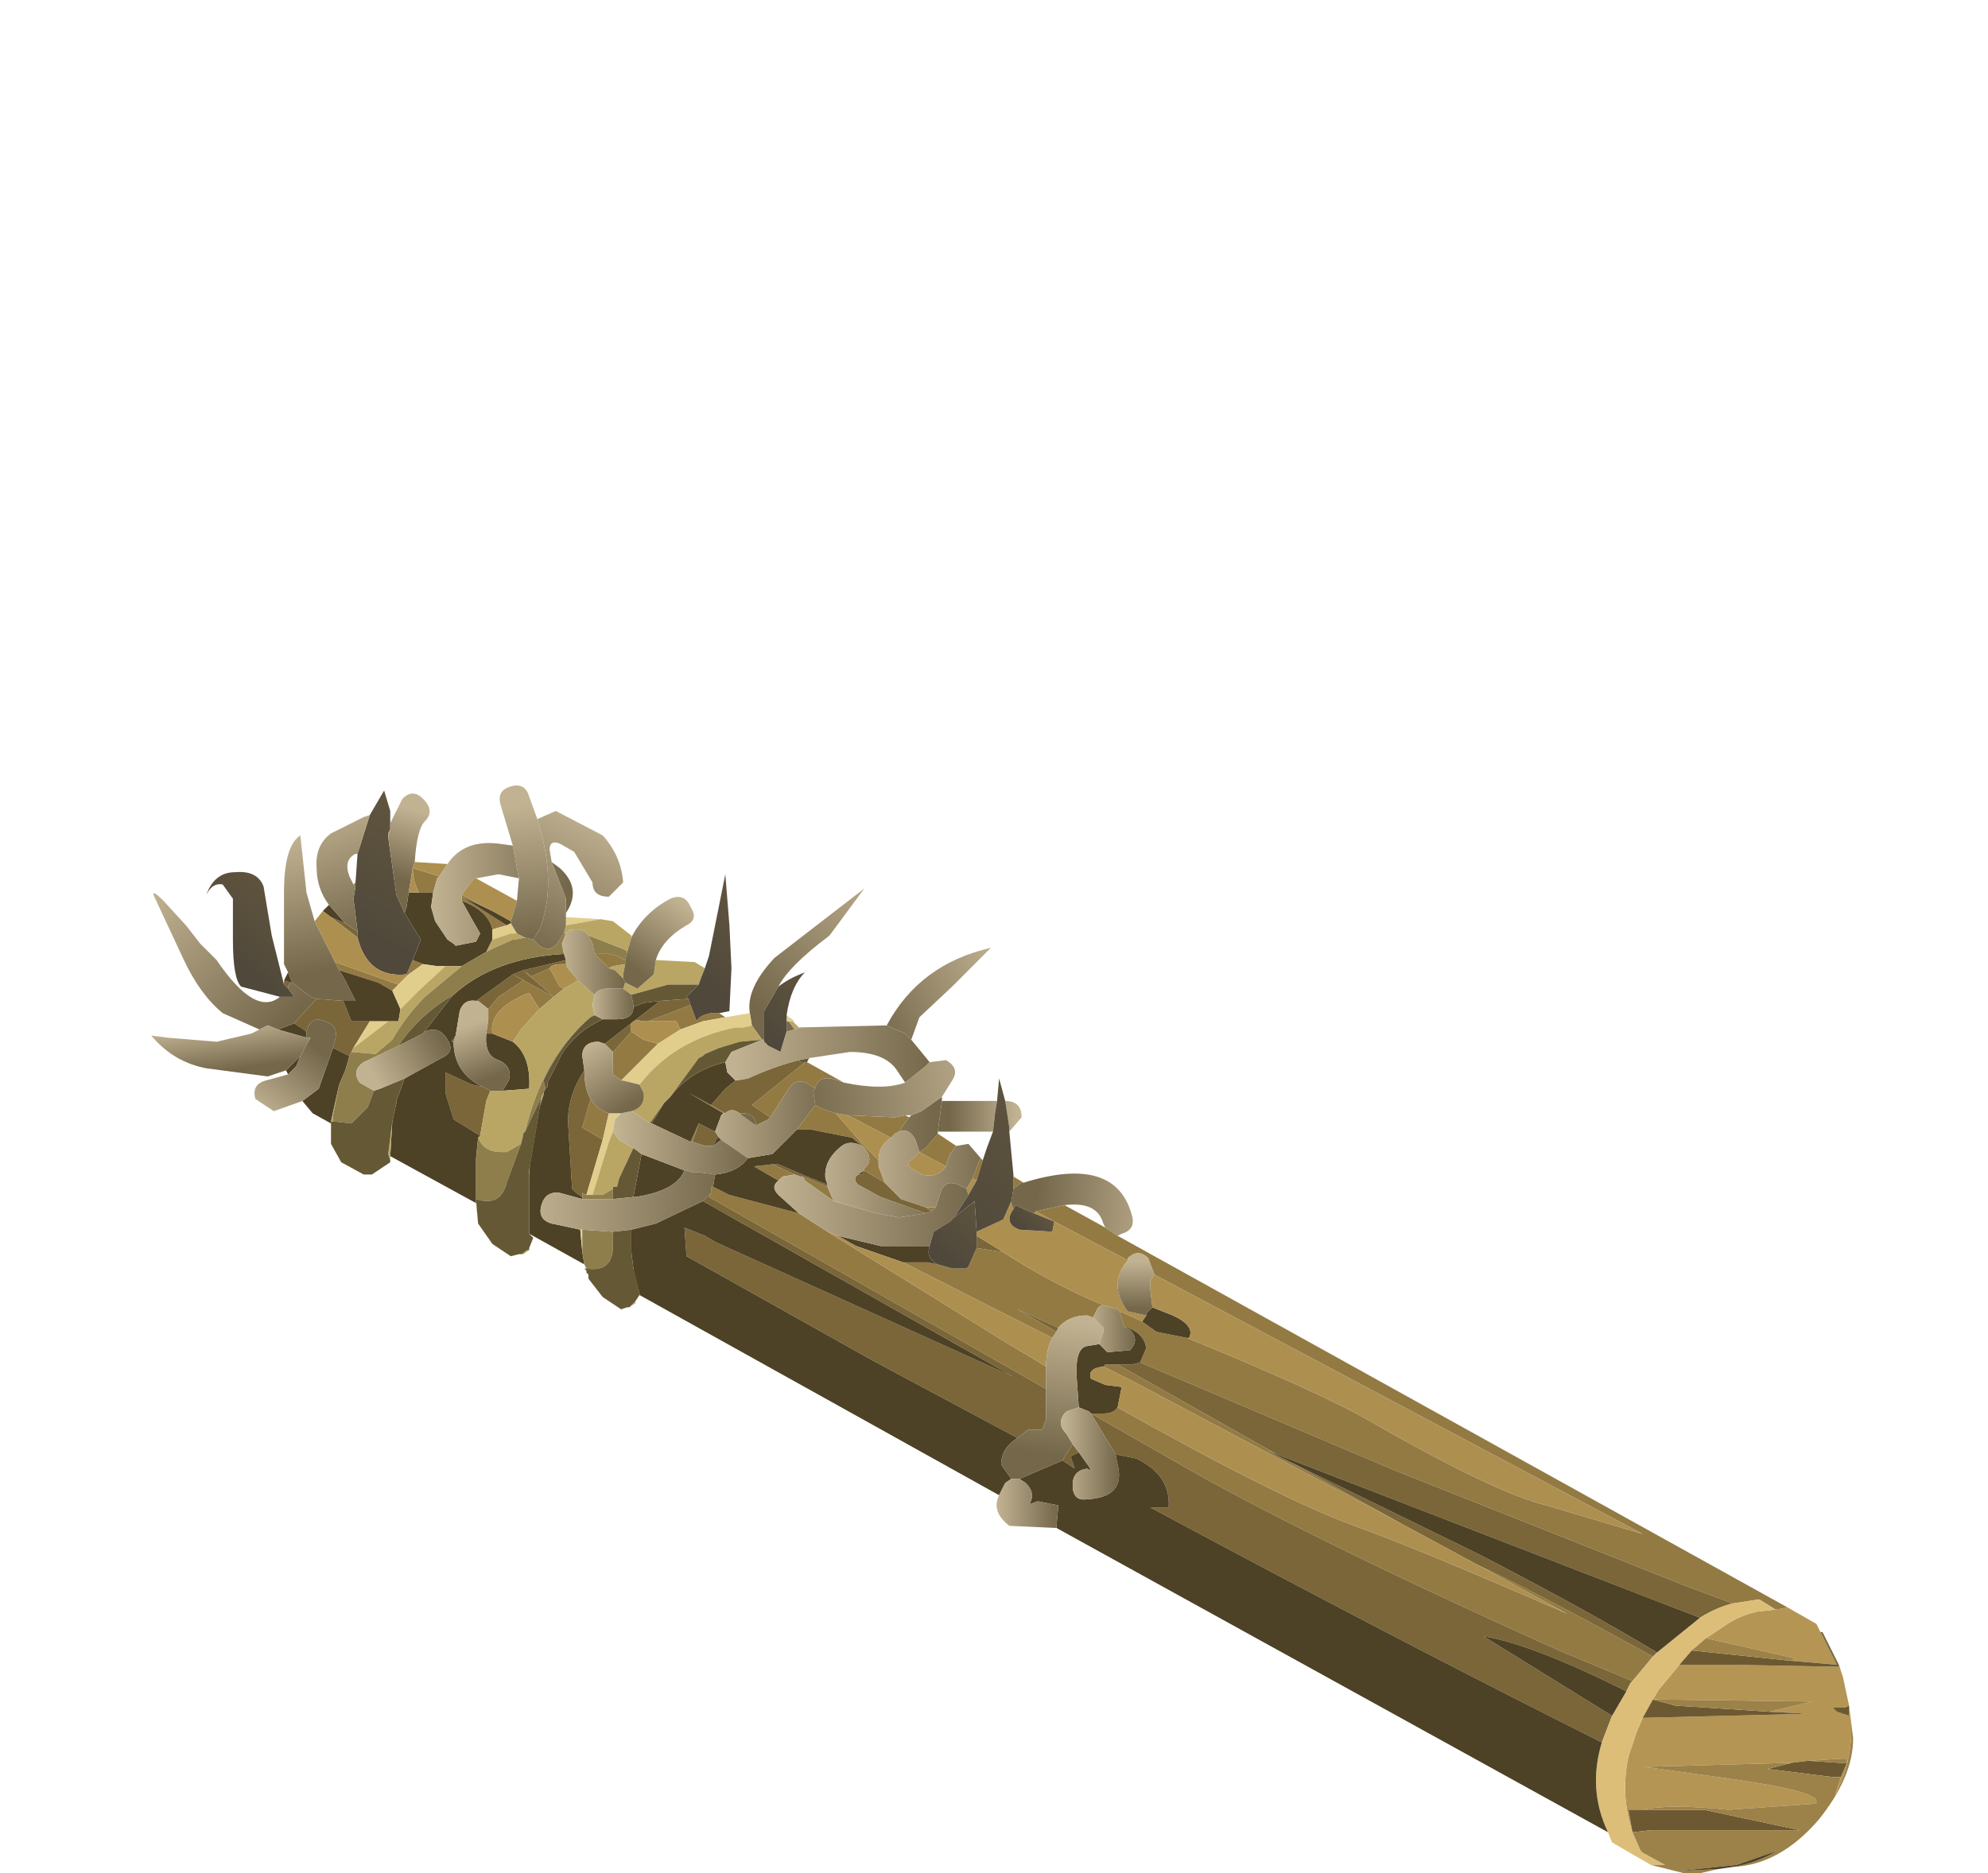 <?xml version="1.0" encoding="UTF-8" standalone="no"?>
<svg xmlns:xlink="http://www.w3.org/1999/xlink" height="45.85px" width="48.65px" xmlns="http://www.w3.org/2000/svg">
  <g transform="matrix(1.0, 0.0, 0.0, 1.0, 0.0, 0.0)">
    <use height="26.65" transform="matrix(1.0, 0.0, 0.0, 1.0, 3.7, 19.25)" width="41.65" xlink:href="#shape0"/>
  </g>
  <defs>
    <g id="shape0" transform="matrix(1.0, 0.0, 0.0, 1.0, -3.7, -19.25)">
      <path d="M39.95 44.85 Q39.65 43.95 39.85 43.0 L40.05 42.4 40.2 42.05 44.25 41.95 43.3 41.9 44.35 41.65 40.5 41.6 40.45 41.6 40.6 41.35 41.1 40.75 42.35 40.75 45.0 40.8 45.05 40.9 45.1 41.05 45.25 41.75 45.3 42.15 Q45.35 43.1 44.9 43.95 L45.05 43.5 45.2 43.15 45.2 43.05 45.05 43.05 44.25 43.1 43.85 43.15 40.25 43.25 42.4 43.55 Q44.5 43.85 44.45 44.1 L44.45 44.15 42.3 44.3 Q40.85 44.15 40.2 44.3 L39.85 44.3 39.95 44.85 M41.75 40.1 L42.2 39.8 Q42.55 39.55 43.0 39.45 L43.45 39.4 43.75 39.35 44.45 39.75 44.55 39.95 44.95 40.75 43.8 40.65 43.95 40.6 42.85 40.35 41.75 40.1 M44.95 41.9 L45.25 42.0 45.25 41.75 45.15 41.8 44.85 41.8 44.95 41.9" fill="#b49553" fill-rule="evenodd" stroke="none"/>
      <path d="M43.45 39.4 L43.05 39.15 42.4 39.25 41.2 38.8 34.15 36.0 27.9 33.35 28.05 33.0 Q28.0 32.65 27.6 32.5 L27.55 32.5 27.5 32.45 27.4 32.1 27.75 32.25 27.95 32.35 28.3 32.6 29.05 32.75 Q32.35 34.1 33.55 34.8 36.6 36.55 37.85 36.85 L40.2 37.55 28.25 31.2 28.1 30.8 Q27.85 30.55 27.6 30.8 L27.6 30.85 25.8 29.9 25.35 29.65 26.05 29.5 27.05 30.05 27.35 30.25 43.75 39.35 43.45 39.4 M40.45 40.55 L39.95 41.15 38.15 40.4 Q32.25 37.75 29.15 36.0 L26.7 34.6 27.0 34.6 Q27.25 34.6 27.35 34.45 31.35 36.7 33.15 37.35 34.8 37.95 38.35 39.5 L36.15 38.3 Q37.55 38.95 40.45 40.55 M24.8 28.8 L25.05 28.95 25.0 28.95 24.8 29.1 24.8 28.8 M17.6 24.8 L17.75 24.9 17.2 25.0 16.65 25.2 16.55 25.0 15.85 25.0 16.9 24.6 17.05 25.0 Q17.1 24.85 17.4 24.8 L17.6 24.8 M8.7 21.6 L8.7 21.7 8.65 21.65 8.7 21.6 M9.95 23.85 L10.1 23.5 10.35 23.6 10.0 23.85 9.95 23.9 9.95 23.85 M8.3 23.75 L8.2 23.55 9.75 24.1 9.6 24.25 9.25 24.05 8.3 23.75 M10.75 21.45 L10.7 21.5 10.6 21.85 10.25 21.85 Q10.1 21.55 10.1 21.25 L10.75 21.45 M11.3 22.05 L11.3 21.95 11.3 21.9 12.05 22.3 11.3 21.95 12.4 22.65 12.05 22.75 Q11.95 22.3 11.3 22.05 M11.95 24.7 L12.2 24.4 12.8 24.0 12.55 23.85 13.55 24.4 12.8 23.75 13.0 23.9 13.45 23.7 13.7 24.15 13.8 24.2 13.55 24.4 13.2 24.7 12.95 24.3 Q11.95 24.7 12.05 25.3 L11.9 25.3 11.95 24.95 11.95 24.7 M13.8 23.6 L13.85 23.6 13.9 23.7 13.8 23.6 M14.9 23.7 L14.55 23.35 14.65 23.35 14.9 23.35 15.1 23.4 15.3 23.5 15.3 23.6 15.0 23.65 14.9 23.7 M15.0 25.75 L15.45 25.25 15.75 25.45 16.1 25.55 15.2 26.45 15.0 26.3 15.0 25.85 15.0 25.75 M17.4 27.05 L17.75 27.25 17.7 27.25 16.85 26.75 17.4 27.05 M18.85 27.35 L18.4 27.05 19.7 26.0 19.75 26.0 20.65 26.5 20.35 26.4 Q20.0 26.35 19.95 26.65 L19.8 26.55 Q19.5 26.35 19.3 26.65 L18.85 27.35 M16.9 27.95 L17.1 27.5 16.95 27.95 16.9 27.95 M19.5 27.65 L19.95 27.05 20.15 27.15 20.45 27.25 21.15 28.05 21.5 28.4 21.5 28.55 21.65 28.95 21.15 28.65 21.15 28.6 Q21.4 28.4 21.15 28.1 L21.1 28.05 20.85 27.85 19.85 27.65 19.5 27.65 M17.45 29.05 L17.85 29.25 19.55 29.7 20.25 30.15 24.6 32.85 25.6 33.45 25.6 33.5 25.6 34.0 17.35 29.3 17.4 29.2 17.4 29.1 17.4 29.05 17.45 29.05 M19.05 28.9 L18.45 28.55 18.9 28.5 19.45 28.75 19.15 28.8 19.05 28.9 M20.4 29.4 L19.7 28.9 19.65 28.8 20.25 29.05 20.4 29.4 M14.45 26.9 Q14.6 27.15 14.9 27.25 L14.75 27.9 14.25 27.6 14.45 26.9 M31.25 35.6 L31.0 35.5 31.6 35.8 34.3 37.3 27.7 33.8 27.0 33.45 27.05 33.4 27.35 33.4 31.25 35.6 M24.55 30.65 Q25.7 31.4 27.0 31.95 26.9 31.95 26.85 32.05 L26.75 32.25 26.6 32.2 Q26.15 32.2 25.9 32.5 L24.9 32.05 25.85 32.6 25.75 32.75 22.1 30.9 22.7 30.9 22.95 30.95 23.3 31.05 23.65 31.05 23.7 31.0 23.9 30.55 24.55 30.65 M20.75 27.3 L21.9 27.35 22.15 27.3 22.25 27.35 22.1 27.55 22.0 27.7 21.9 27.75 21.8 27.85 20.75 27.3 M22.5 28.2 L22.65 28.1 22.95 27.75 23.4 28.05 23.25 28.25 23.15 28.55 22.5 28.2 M24.0 28.35 L24.05 28.4 23.9 28.9 23.8 28.85 23.95 28.45 24.0 28.35 M22.65 29.55 L22.9 29.55 22.8 29.65 22.65 29.55" fill="#937a43" fill-rule="evenodd" stroke="none"/>
      <path d="M42.4 39.25 Q42.0 39.35 41.6 39.6 L31.25 35.6 27.35 33.4 27.7 33.4 27.9 33.35 34.15 36.0 41.2 38.8 42.4 39.25 M40.55 40.45 L40.45 40.55 Q37.55 38.95 36.15 38.3 L34.3 37.3 31.6 35.8 36.2 38.05 Q38.9 39.45 40.55 40.45 M39.95 41.15 L39.9 41.2 39.8 41.4 Q37.5 40.25 36.3 40.05 L39.45 42.0 39.2 42.65 Q34.2 40.15 28.15 36.9 L28.6 36.9 Q28.65 36.1 27.8 35.7 L27.3 35.6 26.7 34.6 29.15 36.0 Q32.25 37.75 38.15 40.4 L39.95 41.15 M44.55 39.95 L44.6 39.95 45.0 40.75 45.05 40.9 45.0 40.8 45.0 40.75 44.95 40.75 44.55 39.95 M7.2 25.05 L7.7 24.5 7.75 24.45 8.4 24.5 8.6 25.0 9.05 25.0 8.65 25.65 8.6 25.75 8.55 25.85 8.15 25.65 8.2 25.45 Q8.3 25.1 7.95 25.0 7.6 24.85 7.5 25.25 L7.2 25.05 M7.1 24.05 L7.05 24.15 7.05 24.2 6.95 24.1 6.95 24.0 7.1 24.05 M8.75 22.8 L8.75 22.95 8.1 22.45 8.45 22.6 8.75 22.8 M11.75 27.8 L11.1 27.4 10.9 26.75 10.9 26.25 11.55 26.55 11.8 26.6 12.0 26.7 11.9 26.95 11.75 27.8 M11.1 25.5 L11.05 25.5 11.15 25.35 11.1 25.5 M11.65 24.5 L12.55 23.85 12.8 23.75 13.85 23.5 13.85 23.6 13.8 23.6 13.75 23.6 Q13.5 23.6 13.45 23.7 L13.0 23.9 12.8 23.75 13.55 24.4 12.55 23.85 12.8 24.0 12.2 24.4 11.95 24.7 11.7 24.5 11.65 24.5 M16.85 24.45 L16.9 24.6 15.85 25.0 15.75 25.0 Q15.35 24.9 15.45 25.25 L15.0 25.75 14.8 25.55 16.15 24.5 16.85 24.45 M19.55 25.95 L19.6 26.0 19.7 26.0 18.4 27.05 18.85 27.35 18.8 27.4 18.5 27.55 Q18.5 27.25 18.15 27.25 L18.1 27.25 Q17.9 27.1 17.75 27.25 L17.4 27.05 17.75 26.65 18.0 26.45 18.3 26.4 Q18.95 26.1 19.55 25.95 M17.1 27.5 L17.5 27.7 17.6 27.85 17.55 27.85 17.45 28.05 17.25 28.05 17.1 28.0 16.95 27.95 17.1 27.5 M18.9 28.5 L19.05 28.5 19.75 28.8 20.25 29.0 20.25 29.05 19.65 28.8 19.6 28.8 19.45 28.75 18.9 28.5 M21.15 28.65 L21.65 28.95 22.05 29.35 22.65 29.55 22.8 29.65 22.65 29.7 21.55 29.3 21.0 29.0 Q20.85 28.85 21.0 28.75 L21.1 28.75 21.15 28.65 M17.4 29.2 L17.35 29.3 25.6 34.0 25.6 34.75 25.5 35.0 25.15 35.0 24.9 35.2 21.35 33.3 16.8 30.75 16.75 30.05 17.25 30.25 17.5 30.4 24.8 33.7 17.2 29.4 17.4 29.2 M14.3 26.2 Q14.3 26.65 14.45 26.9 L14.25 27.6 14.75 27.9 14.35 29.25 14.25 29.2 14.25 29.3 14.1 29.2 14.0 29.1 13.9 27.45 Q13.9 26.8 14.3 26.2 M23.9 30.25 L24.55 30.65 23.9 30.55 23.9 30.5 23.9 30.25 M25.9 32.5 L25.85 32.6 24.9 32.05 25.9 32.5 M26.25 35.35 L26.4 35.55 26.2 35.65 26.3 35.95 26.0 35.75 26.25 35.35" fill="#7a6638" fill-rule="evenodd" stroke="none"/>
      <path d="M42.4 39.25 L43.05 39.15 43.45 39.4 43.0 39.45 Q42.55 39.55 42.2 39.8 L41.75 40.1 41.4 40.4 41.1 40.75 40.6 41.35 40.45 41.6 40.2 42.05 40.05 42.4 39.85 43.0 Q39.65 43.95 39.95 44.85 L40.15 45.3 40.2 45.35 40.75 45.65 40.4 45.65 39.45 45.1 39.35 44.85 Q38.85 43.8 39.2 42.65 L39.45 42.0 39.8 41.4 39.9 41.2 39.95 41.15 40.45 40.55 40.55 40.45 41.6 39.6 Q42.0 39.35 42.4 39.25" fill="#dcbe79" fill-rule="evenodd" stroke="none"/>
      <path d="M40.2 42.05 L40.45 41.6 41.0 41.75 43.3 41.9 44.25 41.95 40.2 42.05 M41.1 40.75 L41.4 40.4 43.8 40.65 44.95 40.75 45.0 40.75 45.0 40.8 42.35 40.75 41.1 40.75 M45.05 43.5 L44.85 43.5 43.25 43.3 43.85 43.15 44.25 43.1 45.0 43.15 45.2 43.15 45.05 43.5 M40.2 44.3 L41.7 44.3 44.05 44.8 40.4 44.8 39.95 44.85 39.85 44.3 40.2 44.3 M44.95 41.9 L44.85 41.8 45.15 41.8 45.25 41.75 45.25 42.0 44.95 41.9" fill="#6c5932" fill-rule="evenodd" stroke="none"/>
      <path d="M40.4 45.65 L40.75 45.65 40.2 45.35 40.15 45.3 39.95 44.85 40.4 44.8 44.05 44.8 41.7 44.3 40.2 44.3 Q40.85 44.15 42.3 44.3 L44.45 44.15 44.45 44.1 Q44.5 43.85 42.4 43.55 L40.25 43.25 43.85 43.15 43.25 43.3 44.85 43.5 45.05 43.5 44.9 43.95 Q45.35 43.1 45.3 42.15 L45.35 42.55 Q45.35 43.5 44.5 44.55 43.55 45.65 42.4 45.7 43.0 45.6 43.5 45.3 L42.5 45.65 41.05 45.8 42.05 45.75 41.4 45.9 40.4 45.65 M41.4 40.4 L41.75 40.1 42.85 40.35 43.95 40.6 43.8 40.65 41.4 40.4 M43.3 41.9 L41.0 41.75 40.45 41.6 40.5 41.6 44.35 41.65 43.3 41.9 M45.2 43.15 L45.0 43.15 44.25 43.1 45.05 43.05 45.2 43.05 45.2 43.15" fill="#9c8148" fill-rule="evenodd" stroke="none"/>
      <path d="M41.6 39.6 L40.55 40.45 Q38.9 39.45 36.2 38.05 L31.6 35.8 31.0 35.5 31.25 35.6 41.6 39.6 M39.8 41.4 L39.45 42.0 36.3 40.05 Q37.5 40.25 39.8 41.4 M39.2 42.65 Q38.85 43.8 39.35 44.85 L25.85 37.4 25.9 36.85 25.4 36.75 25.25 36.8 25.2 36.8 Q25.35 36.55 25.1 36.3 L24.95 36.2 26.0 35.75 26.3 35.95 26.2 35.65 26.4 35.55 26.65 35.9 26.7 36.0 26.6 35.95 Q26.25 36.0 26.25 36.35 26.25 36.75 26.6 36.7 27.55 36.65 27.35 35.85 L27.3 35.6 27.8 35.7 Q28.65 36.1 28.6 36.9 L28.15 36.9 Q34.2 40.15 39.2 42.65 M29.05 32.75 L28.3 32.6 27.95 32.35 28.05 32.2 28.05 32.15 28.1 32.1 28.2 32.0 28.7 32.2 Q29.25 32.45 29.1 32.75 L29.05 32.75 M27.55 32.5 L27.6 32.5 Q28.0 32.65 28.05 33.0 L27.9 33.35 27.7 33.4 27.35 33.4 27.05 33.4 27.0 33.45 Q26.6 33.5 26.7 33.75 L27.05 33.9 27.45 33.95 27.35 34.45 Q27.25 34.6 27.0 34.6 L26.7 34.6 26.65 34.55 26.4 34.45 26.35 33.75 Q26.3 33.0 26.6 32.95 L26.9 32.9 27.1 33.1 27.65 33.05 Q27.9 32.8 27.65 32.55 L27.55 32.5 M42.4 45.7 L42.05 45.75 41.05 45.8 42.5 45.65 43.5 45.3 Q43.0 45.6 42.4 45.7 M6.8 25.2 L7.2 25.05 7.5 25.25 7.5 25.4 6.8 25.2 M7.15 24.05 L7.1 24.05 6.95 24.0 7.05 23.8 7.15 24.05 M7.9 22.3 L8.05 22.15 8.45 22.6 8.1 22.45 7.9 22.3 M10.1 23.5 L10.3 23.0 9.9 22.35 9.95 22.2 10.0 21.85 10.25 21.85 10.6 21.85 10.55 22.2 10.65 22.55 10.95 23.0 11.1 23.1 11.15 23.15 11.65 23.05 11.75 22.85 11.55 22.5 11.3 22.05 Q11.95 22.3 12.05 22.75 L12.05 23.0 11.95 23.2 11.9 23.3 11.3 23.65 10.9 23.65 10.7 23.65 10.35 23.6 10.1 23.5 M8.4 24.5 L8.7 24.5 8.45 24.0 8.3 23.75 9.25 24.05 9.6 24.25 9.8 24.7 9.75 25.0 9.5 25.0 9.05 25.0 8.6 25.0 8.4 24.5 M12.5 22.55 L12.5 22.6 12.4 22.65 11.3 21.95 12.05 22.3 12.5 22.55 M8.55 25.85 L8.45 26.2 8.3 26.55 8.1 27.45 8.1 27.5 7.65 27.25 7.4 26.95 7.8 26.65 8.15 25.65 8.55 25.85 M11.1 24.35 Q12.1 23.45 13.8 23.35 L13.85 23.5 12.8 23.75 12.55 23.85 11.65 24.5 Q11.35 24.45 11.25 24.75 L11.15 25.35 11.05 25.5 11.1 25.5 Q11.1 26.25 11.8 26.6 L11.55 26.55 10.9 26.25 10.9 26.75 11.1 27.4 11.75 27.8 11.7 27.85 11.65 28.35 11.65 29.45 9.55 28.3 9.6 27.45 9.7 27.0 9.7 26.95 9.9 26.4 10.8 25.9 Q11.15 25.75 10.95 25.45 10.75 25.1 10.4 25.25 L10.35 25.3 11.05 24.4 11.1 24.35 M12.05 25.3 L12.55 25.5 Q13.0 25.85 12.95 26.65 L12.3 26.7 12.45 26.45 Q12.55 26.1 12.2 25.95 11.85 25.85 11.9 25.3 L12.05 25.3 M14.75 24.95 L14.85 24.95 15.1 24.95 Q15.5 24.95 15.5 24.65 L15.75 24.55 16.15 24.5 14.8 25.55 14.65 25.5 Q14.25 25.5 14.25 25.85 L14.3 26.2 Q13.9 26.8 13.9 27.45 L14.0 29.1 14.1 29.2 14.25 29.3 14.25 29.35 13.7 29.2 Q13.35 29.15 13.25 29.5 13.15 29.85 13.5 29.95 L14.2 30.1 14.25 30.65 14.3 30.95 12.95 30.2 12.95 29.95 12.95 29.55 12.95 29.45 12.95 29.2 12.95 28.8 Q13.0 27.65 13.3 26.8 L13.3 26.75 13.35 26.65 13.4 26.6 13.4 26.5 13.75 25.8 Q14.1 25.25 14.75 24.95 M18.0 26.45 L17.75 26.65 17.4 27.05 16.85 26.75 17.7 27.25 17.65 27.3 17.5 27.7 17.1 27.5 16.9 27.95 15.95 27.5 16.1 27.25 16.25 27.0 16.4 26.85 Q16.9 26.2 17.75 26.0 L17.8 26.25 18.0 26.45 M19.5 27.65 L19.85 27.65 20.85 27.85 21.1 28.05 Q20.8 27.9 20.6 28.05 20.15 28.4 20.2 28.85 L20.25 29.0 19.75 28.8 19.05 28.5 18.9 28.5 18.45 28.55 19.05 28.9 Q18.85 29.05 19.05 29.25 L19.55 29.7 17.85 29.25 17.45 29.05 17.5 28.75 Q18.05 28.7 18.3 28.35 L18.9 28.25 19.5 27.65 M15.7 28.25 L16.75 28.65 Q16.55 29.15 15.55 29.3 L15.5 29.3 15.7 28.25 M17.6 27.85 L17.65 27.9 17.45 28.05 17.55 27.85 17.6 27.85 M17.2 29.4 L24.8 33.7 17.5 30.4 17.25 30.25 16.75 30.05 16.8 30.75 21.35 33.3 24.9 35.2 Q24.5 35.45 24.5 35.85 L24.75 36.2 24.6 36.3 24.45 36.6 15.65 31.7 15.65 31.65 15.5 31.15 15.5 31.05 15.45 30.65 15.45 30.2 15.45 30.1 16.05 29.95 17.2 29.4 M7.0 26.2 L7.35 25.85 7.25 26.1 7.05 26.3 7.0 26.2 M21.0 28.75 L21.15 28.65 21.1 28.75 21.0 28.75 M22.1 30.9 L20.95 30.5 20.5 30.25 21.55 30.5 22.75 30.5 Q22.65 30.8 22.95 30.95 L22.7 30.9 22.1 30.9" fill="#4d4126" fill-rule="evenodd" stroke="none"/>
      <path d="M21.7 25.1 Q22.5 23.6 24.25 23.2 L23.3 24.15 22.5 24.9 22.3 25.45 22.15 25.3 21.7 25.1" fill="url(#gradient0)" fill-rule="evenodd" stroke="none"/>
      <path d="M18.35 24.8 Q18.25 24.2 18.95 23.45 L21.15 21.75 20.3 22.9 Q19.3 23.65 19.05 24.15 L18.7 24.75 18.7 25.45 18.65 25.45 18.4 25.1 18.35 24.8 M19.25 25.0 L19.3 25.0 19.45 25.2 19.25 25.25 19.25 25.2 19.25 25.0" fill="url(#gradient1)" fill-rule="evenodd" stroke="none"/>
      <path d="M6.35 25.2 L5.45 24.8 Q4.9 24.35 4.5 23.5 L3.8 22.0 Q3.65 21.7 4.0 22.05 L4.55 22.65 4.9 23.1 5.3 23.5 Q6.25 24.9 6.85 24.4 L7.2 24.4 7.05 24.2 7.05 24.15 7.1 24.05 7.15 24.05 7.6 24.4 7.75 24.45 7.7 24.5 7.2 25.05 6.8 25.2 6.55 25.1 6.35 25.2" fill="url(#gradient2)" fill-rule="evenodd" stroke="none"/>
      <path d="M9.05 19.95 L9.4 19.35 9.55 19.85 9.55 20.15 9.55 20.3 9.5 20.4 9.5 20.5 9.7 21.9 9.9 22.35 10.3 23.0 10.1 23.5 9.95 23.85 Q9.0 23.95 8.75 22.95 L8.75 22.8 8.65 22.0 8.7 21.7 8.7 21.6 8.75 20.9 9.05 19.95" fill="url(#gradient3)" fill-rule="evenodd" stroke="none"/>
      <path d="M8.05 22.15 Q7.75 21.75 7.75 21.25 7.7 20.7 8.1 20.4 L8.9 20.0 9.05 19.95 8.75 20.9 8.7 20.9 Q8.4 21.05 8.55 21.45 L8.65 21.65 8.7 21.7 8.65 22.0 8.75 22.8 8.45 22.6 8.05 22.15 M9.5 20.5 L9.5 20.4 9.55 20.3 9.5 20.5" fill="url(#gradient4)" fill-rule="evenodd" stroke="none"/>
      <path d="M9.55 20.15 L9.85 19.55 Q10.1 19.3 10.35 19.55 10.65 19.85 10.4 20.1 10.2 20.3 10.15 21.1 L10.1 21.25 10.0 21.85 9.95 22.2 9.9 22.35 9.7 21.9 9.5 20.5 9.55 20.3 9.55 20.15" fill="url(#gradient5)" fill-rule="evenodd" stroke="none"/>
      <path d="M7.05 24.2 L7.2 24.4 6.85 24.4 5.9 24.15 Q5.7 23.95 5.7 23.0 L5.7 22.0 5.45 21.65 Q5.2 21.6 5.05 21.9 5.25 21.35 5.75 21.35 6.3 21.3 6.45 21.7 L6.65 22.9 6.95 24.1 7.05 24.2" fill="url(#gradient6)" fill-rule="evenodd" stroke="none"/>
      <path d="M7.75 24.45 L7.6 24.4 7.15 24.05 7.05 23.8 6.95 23.6 6.95 21.85 Q6.95 20.7 7.35 20.45 L7.5 21.85 7.7 22.55 8.2 23.55 8.3 23.75 8.45 24.0 8.7 24.5 8.4 24.5 7.75 24.45" fill="url(#gradient7)" fill-rule="evenodd" stroke="none"/>
      <path d="M25.35 29.65 L25.8 29.9 27.6 30.85 Q27.1 31.45 27.6 32.1 L28.05 32.2 27.95 32.35 27.75 32.25 27.4 32.1 27.35 32.05 27.0 31.95 Q25.7 31.4 24.55 30.65 L23.9 30.25 23.9 30.15 24.55 29.85 24.75 29.4 24.75 29.45 24.8 29.6 Q24.55 29.95 24.95 30.1 L25.75 30.15 25.8 29.9 25.3 29.7 25.35 29.65 M28.25 31.2 L40.2 37.55 37.85 36.85 Q36.6 36.55 33.55 34.8 32.35 34.1 29.05 32.75 L29.1 32.75 Q29.25 32.45 28.7 32.2 L28.2 32.0 28.15 31.55 28.15 31.35 28.25 31.2 M7.7 22.55 L7.9 22.3 8.1 22.45 8.75 22.95 Q9.0 23.95 9.95 23.85 L9.95 23.9 9.75 24.1 8.2 23.55 7.7 22.55 M10.15 21.1 L10.95 21.15 10.75 21.45 10.1 21.25 10.15 21.1 M10.0 21.85 L10.1 21.25 Q10.1 21.55 10.25 21.85 L10.0 21.85 M11.3 21.9 L11.6 21.5 11.65 21.5 12.65 22.05 12.55 22.4 12.5 22.55 12.05 22.3 11.3 21.9 M13.45 23.7 Q13.5 23.6 13.75 23.6 L13.8 23.6 13.9 23.7 14.15 24.0 13.8 24.2 13.7 24.15 13.45 23.7 M12.05 25.3 Q11.95 24.7 12.95 24.3 L13.2 24.7 12.75 25.2 12.55 25.5 12.05 25.3 M15.45 25.25 Q15.35 24.9 15.75 25.0 L15.85 25.0 16.55 25.0 16.65 25.2 16.1 25.55 15.75 25.45 15.45 25.25 M21.5 28.4 L21.15 28.05 20.45 27.25 20.75 27.3 21.8 27.85 Q21.5 28.05 21.5 28.4 M25.6 33.45 L24.6 32.85 20.25 30.15 20.5 30.25 20.95 30.5 22.1 30.9 25.75 32.75 Q25.6 33.05 25.6 33.45 M23.15 28.55 Q22.95 28.85 22.55 28.75 L22.3 28.6 Q22.15 28.45 22.3 28.4 L22.5 28.2 23.15 28.55 M23.65 29.1 L23.8 28.85 23.9 28.9 23.7 29.25 23.65 29.1 M27.35 34.45 L27.45 33.95 27.05 33.9 26.7 33.75 Q26.6 33.5 27.0 33.45 L27.7 33.8 34.3 37.3 36.15 38.3 38.35 39.5 Q34.8 37.95 33.15 37.35 31.35 36.7 27.35 34.45" fill="#ad8f50" fill-rule="evenodd" stroke="none"/>
      <path d="M18.35 24.8 L18.4 25.1 18.2 25.15 18.15 25.15 18.0 25.15 Q16.5 25.45 15.65 26.55 L15.25 26.45 15.2 26.45 16.1 25.55 16.65 25.2 17.2 25.0 17.75 24.9 18.35 24.8 M19.25 24.85 L19.45 25.0 19.4 25.0 19.3 25.0 19.25 25.0 19.25 24.85 M13.85 22.45 L14.7 22.5 13.85 22.65 13.85 22.45 M9.75 24.1 L9.95 23.9 10.0 23.85 10.35 23.6 10.7 23.65 10.9 23.65 10.3 24.2 10.25 24.25 10.05 24.45 9.8 24.7 9.6 24.25 9.75 24.1 M12.5 22.6 L12.65 22.85 12.5 22.85 12.05 23.0 12.05 22.75 12.4 22.65 12.5 22.6 M15.2 27.25 L15.05 27.4 15.0 27.7 14.9 27.95 14.5 29.25 14.35 29.25 14.75 27.9 14.9 27.25 15.2 27.25 M14.2 30.1 L14.25 30.1 14.25 30.25 14.25 30.65 14.2 30.1 M9.5 25.0 L8.65 25.65 9.05 25.0 9.5 25.0" fill="#e1ce8d" fill-rule="evenodd" stroke="none"/>
      <path d="M18.4 25.1 L18.65 25.45 18.1 25.5 17.6 25.65 17.25 25.8 17.2 25.85 17.1 25.9 16.4 26.85 16.25 27.0 15.9 27.5 15.55 27.25 15.45 27.2 Q15.8 27.1 15.75 26.75 L15.65 26.55 Q16.5 25.45 18.0 25.15 L18.15 25.15 18.2 25.15 18.4 25.1 M19.4 25.0 L19.55 25.15 19.45 25.2 19.3 25.0 19.4 25.0 M14.7 22.5 L15.0 22.55 15.45 22.9 15.45 22.95 15.35 23.3 15.3 23.25 14.4 22.9 Q14.3 22.75 14.1 22.75 13.9 22.75 13.85 22.85 L13.8 22.85 13.85 22.65 14.7 22.5 M16.05 23.5 L17.0 23.55 17.25 23.7 17.15 23.95 17.1 24.1 16.35 24.1 15.45 24.35 15.25 24.2 15.3 24.05 15.6 24.2 16.0 23.85 16.05 23.5 M9.8 24.7 L10.05 24.45 10.25 24.25 10.3 24.2 10.9 23.65 11.3 23.65 10.4 24.4 Q9.95 24.85 9.6 25.45 L9.25 25.75 9.2 25.8 8.6 25.75 8.65 25.65 9.5 25.0 9.75 25.0 9.8 24.7 M12.65 22.85 L12.75 22.9 12.85 22.95 12.6 23.0 12.55 23.0 12.1 23.2 12.0 23.25 11.9 23.3 11.95 23.2 12.05 23.0 12.5 22.85 12.65 22.85 M8.3 26.55 L8.15 27.3 8.15 27.45 8.1 27.45 8.3 26.55 M9.6 27.45 L9.55 28.3 9.55 28.4 9.5 28.25 9.6 27.45 M11.7 27.85 L11.75 27.8 11.9 26.95 12.0 26.7 12.3 26.7 12.95 26.65 Q13.0 25.85 12.55 25.5 L12.75 25.2 13.2 24.7 13.55 24.4 13.8 24.2 14.15 24.0 14.55 24.35 14.5 24.6 14.55 24.85 14.45 24.9 Q13.3 25.85 12.85 27.7 L12.8 27.75 12.8 27.8 12.75 28.0 12.4 28.2 12.25 28.2 Q11.85 28.2 11.7 27.85 M15.25 23.95 L15.05 23.75 14.9 23.7 15.0 23.65 15.3 23.6 15.25 23.85 15.25 23.95 M15.0 27.7 L15.15 27.9 15.5 28.1 15.15 28.85 15.1 29.05 15.0 29.05 15.0 29.1 14.75 29.25 14.5 29.25 14.9 27.95 15.0 27.7 M13.3 26.75 L13.3 26.8 Q13.0 27.65 12.95 28.8 L12.95 28.65 13.25 26.85 13.3 26.75 M12.9 30.6 L12.95 30.6 12.8 30.7 12.9 30.6 M15.4 32.0 L15.55 31.85 15.55 31.9 15.4 32.0 M8.1 27.5 L8.1 27.65 8.1 28.0 8.1 27.5" fill="#baa664" fill-rule="evenodd" stroke="none"/>
      <path d="M10.95 21.15 Q11.35 20.55 12.2 20.65 L12.55 20.7 12.7 21.5 12.2 21.4 11.65 21.5 11.6 21.5 11.3 21.9 11.3 21.95 11.3 22.05 11.55 22.5 11.75 22.85 11.65 23.05 11.15 23.15 11.1 23.1 10.95 23.0 10.65 22.55 10.55 22.2 10.6 21.85 10.7 21.5 10.75 21.45 10.95 21.15 M13.5 21.1 L13.7 21.25 Q14.25 21.75 13.85 22.35 L13.85 22.0 13.5 21.1" fill="url(#gradient8)" fill-rule="evenodd" stroke="none"/>
      <path d="M12.55 20.7 L12.25 19.7 Q12.15 19.35 12.5 19.25 12.85 19.15 12.95 19.5 L13.15 20.05 Q13.65 21.65 13.2 22.75 L13.05 23.0 12.85 22.95 12.75 22.9 12.65 22.85 12.5 22.6 12.5 22.55 12.55 22.4 12.65 22.05 12.7 21.5 12.55 20.7" fill="url(#gradient9)" fill-rule="evenodd" stroke="none"/>
      <path d="M13.15 20.05 L13.6 19.85 14.75 20.45 Q15.2 20.95 15.25 21.6 L14.9 21.95 Q14.5 21.95 14.5 21.6 L14.05 20.85 13.7 20.65 Q13.45 20.55 13.45 20.8 L13.5 21.1 13.85 22.0 13.85 22.35 13.85 22.45 13.85 22.65 13.8 22.85 13.7 23.0 Q13.5 23.35 13.2 23.15 L13.05 23.0 13.2 22.75 Q13.65 21.65 13.15 20.05" fill="url(#gradient10)" fill-rule="evenodd" stroke="none"/>
      <path d="M12.85 22.95 L13.05 23.0 13.2 23.15 Q13.5 23.35 13.7 23.0 L13.8 22.85 13.85 22.85 13.75 23.1 13.8 23.35 Q12.1 23.45 11.1 24.35 10.25 24.85 9.75 25.6 L8.9 26.0 Q8.6 26.2 8.8 26.5 L9.15 26.7 9.0 27.1 8.6 27.5 8.15 27.45 8.15 27.3 8.3 26.55 8.45 26.2 8.55 25.85 8.6 25.75 9.2 25.8 9.25 25.75 9.6 25.45 Q9.95 24.85 10.4 24.4 L11.3 23.65 11.9 23.3 12.0 23.25 12.1 23.2 12.55 23.0 12.6 23.0 12.85 22.95 M11.65 29.45 L11.65 28.35 11.7 27.85 Q11.85 28.2 12.25 28.2 L12.4 28.2 12.75 28.0 12.4 28.95 Q12.25 29.55 11.65 29.35 L11.7 29.95 11.65 29.45 M14.55 23.35 L14.5 23.1 14.4 22.9 15.3 23.25 15.35 23.3 15.3 23.5 15.1 23.4 14.9 23.35 14.65 23.35 14.55 23.35 M15.0 29.35 L14.25 29.35 14.25 29.3 14.25 29.2 14.35 29.25 14.5 29.25 14.75 29.25 15.0 29.1 15.0 29.35 M14.25 30.1 L15.0 30.15 15.0 30.5 Q15.0 31.15 14.35 31.05 L14.3 30.95 14.25 30.65 14.25 30.25 14.25 30.1 M14.45 24.9 Q13.75 25.5 13.3 26.45 L13.35 26.65 13.3 26.75 13.25 26.85 12.85 27.7 Q13.3 25.85 14.45 24.9 M12.75 30.7 L12.9 30.6 12.8 30.7 12.75 30.7 M15.65 31.65 L15.5 31.05 15.5 31.15 15.65 31.65" fill="#8e7e4c" fill-rule="evenodd" stroke="none"/>
      <path d="M8.15 27.45 L8.6 27.5 9.0 27.1 9.15 26.7 9.3 26.65 9.9 26.4 9.7 26.95 9.7 27.0 9.6 27.45 9.5 28.25 9.55 28.4 9.55 28.45 9.1 28.75 8.9 28.75 8.35 28.45 8.1 28.0 8.1 27.65 8.1 27.5 8.1 27.45 8.15 27.45 M9.75 25.6 Q10.25 24.85 11.1 24.35 L11.05 24.4 10.35 25.3 9.75 25.6 M14.55 24.85 L14.75 24.95 Q14.1 25.25 13.75 25.8 L13.4 26.5 13.4 26.6 13.35 26.65 13.3 26.45 Q13.75 25.5 14.45 24.9 L14.55 24.85 M15.5 24.65 L15.5 24.6 15.45 24.35 16.35 24.1 17.1 24.1 16.8 24.4 16.85 24.45 16.15 24.5 15.75 24.55 15.5 24.65 M19.7 26.0 L19.6 26.0 19.55 25.95 19.8 25.9 19.75 26.0 19.7 26.0 M18.65 25.45 L17.9 25.75 17.75 26.0 Q16.9 26.2 16.4 26.85 L17.1 25.9 17.2 25.85 17.25 25.8 17.6 25.65 18.1 25.5 18.65 25.45 M16.25 27.0 L16.1 27.25 15.95 27.5 15.9 27.5 16.25 27.0 M15.5 28.1 L15.7 28.25 15.5 29.3 15.0 29.35 15.0 29.1 15.0 29.05 15.1 29.05 15.15 28.85 15.5 28.1 M15.0 30.15 L15.45 30.1 15.45 30.2 15.45 30.65 15.5 31.05 15.65 31.65 15.65 31.7 15.55 31.85 15.4 32.0 15.35 32.0 15.2 32.05 14.75 31.75 14.4 31.3 14.4 31.2 14.35 31.15 14.35 31.1 14.3 31.05 14.35 31.05 Q15.0 31.15 15.0 30.5 L15.0 30.15 M12.95 28.8 L12.95 29.2 12.95 29.45 12.95 29.55 12.95 29.95 12.95 30.2 13.05 30.3 12.95 30.55 12.95 30.6 12.9 30.6 12.75 30.7 12.7 30.7 12.5 30.75 12.05 30.45 11.7 29.95 11.65 29.35 Q12.25 29.55 12.4 28.95 L12.75 28.0 12.8 27.8 12.8 27.75 12.85 27.7 13.25 26.85 12.95 28.65 12.95 28.8" fill="#655935" fill-rule="evenodd" stroke="none"/>
      <path d="M11.8 26.6 Q11.1 26.25 11.1 25.5 L11.15 25.35 11.25 24.75 Q11.35 24.45 11.65 24.5 L11.7 24.5 11.95 24.7 11.95 24.95 11.9 25.3 Q11.85 25.85 12.2 25.95 12.55 26.1 12.45 26.45 L12.3 26.7 12.0 26.7 11.8 26.6" fill="url(#gradient11)" fill-rule="evenodd" stroke="none"/>
      <path d="M13.8 23.35 L13.75 23.1 13.85 22.85 Q13.9 22.75 14.1 22.75 14.3 22.75 14.4 22.9 L14.5 23.1 14.55 23.35 14.9 23.7 15.05 23.75 15.25 23.95 15.3 24.05 15.25 24.2 15.1 24.2 14.85 24.2 Q14.65 24.2 14.55 24.35 L14.15 24.0 13.9 23.7 13.85 23.6 13.85 23.5 13.8 23.35" fill="url(#gradient12)" fill-rule="evenodd" stroke="none"/>
      <path d="M14.55 24.35 Q14.65 24.2 14.85 24.2 L15.1 24.2 15.25 24.2 15.45 24.35 15.5 24.6 15.5 24.65 Q15.5 24.95 15.1 24.95 L14.85 24.95 14.75 24.95 14.55 24.85 14.5 24.6 14.55 24.35" fill="url(#gradient13)" fill-rule="evenodd" stroke="none"/>
      <path d="M15.45 22.95 Q15.75 22.35 16.4 22.0 16.75 21.85 16.9 22.2 17.1 22.5 16.8 22.65 16.2 23.0 16.05 23.5 L16.0 23.85 15.6 24.2 15.3 24.05 15.25 23.95 15.25 23.85 15.3 23.6 15.3 23.5 15.35 23.3 15.45 22.95" fill="url(#gradient14)" fill-rule="evenodd" stroke="none"/>
      <path d="M17.25 23.7 L17.35 23.4 17.75 21.4 17.85 22.65 17.9 23.7 17.85 24.75 17.6 24.8 17.4 24.8 Q17.1 24.85 17.05 25.0 L16.9 24.6 16.85 24.45 16.8 24.4 17.1 24.1 17.15 23.95 17.25 23.7" fill="url(#gradient15)" fill-rule="evenodd" stroke="none"/>
      <path d="M18.7 25.45 L18.7 24.75 19.05 24.15 Q19.3 23.95 19.7 23.8 19.35 24.15 19.25 24.85 L19.25 25.0 19.25 25.2 19.25 25.25 19.1 25.75 18.9 25.65 18.8 25.6 18.7 25.5 18.7 25.45" fill="url(#gradient16)" fill-rule="evenodd" stroke="none"/>
      <path d="M21.7 25.1 L22.15 25.3 22.3 25.45 22.75 26.0 22.65 26.1 22.15 26.5 21.95 26.2 Q21.65 25.75 20.8 25.75 L19.8 25.9 19.55 25.95 Q18.95 26.1 18.3 26.4 L18.0 26.45 17.8 26.25 17.75 26.0 17.9 25.75 18.65 25.45 18.7 25.45 18.7 25.5 18.8 25.6 18.9 25.65 19.1 25.75 19.25 25.25 19.45 25.2 19.55 25.15 21.7 25.1 M23.05 26.85 L23.05 26.95 22.95 27.7 22.95 27.75 22.65 28.1 22.5 28.2 22.4 27.9 Q22.25 27.6 22.0 27.7 L22.1 27.55 22.25 27.35 22.3 27.3 22.55 27.2 22.9 26.95 23.05 26.85" fill="url(#gradient17)" fill-rule="evenodd" stroke="none"/>
      <path d="M17.75 27.25 Q17.9 27.1 18.1 27.25 L18.15 27.3 18.5 27.55 18.8 27.4 18.85 27.35 19.3 26.65 Q19.5 26.35 19.8 26.55 L19.95 26.65 19.9 26.7 19.95 27.05 19.5 27.65 18.9 28.25 18.3 28.35 17.65 27.9 17.6 27.85 17.5 27.7 17.65 27.3 17.7 27.25 17.75 27.25" fill="url(#gradient18)" fill-rule="evenodd" stroke="none"/>
      <path d="M18.1 27.25 L18.15 27.25 Q18.5 27.25 18.5 27.55 L18.15 27.3 18.1 27.25 M15.95 27.5 L16.9 27.95 16.95 27.95 17.1 28.0 17.25 28.05 17.45 28.05 17.65 27.9 18.3 28.35 Q18.05 28.7 17.5 28.75 L17.15 28.7 16.95 28.7 16.8 28.65 16.75 28.65 15.7 28.25 15.5 28.1 15.15 27.9 15.0 27.7 15.05 27.4 15.2 27.25 15.45 27.2 15.55 27.25 15.9 27.5 15.95 27.5" fill="url(#gradient19)" fill-rule="evenodd" stroke="none"/>
      <path d="M22.75 26.0 L23.15 25.95 Q23.5 26.15 23.3 26.45 L23.05 26.85 22.9 26.95 22.55 27.2 22.3 27.3 22.15 27.3 21.9 27.35 20.75 27.3 20.45 27.25 20.15 27.15 19.95 27.05 19.9 26.7 19.95 26.65 Q20.0 26.35 20.35 26.4 L20.65 26.5 Q21.6 26.7 22.15 26.5 L22.65 26.1 22.75 26.0" fill="url(#gradient20)" fill-rule="evenodd" stroke="none"/>
      <path d="M14.8 25.55 L15.0 25.75 15.0 25.85 15.0 26.3 15.2 26.45 15.25 26.45 15.65 26.55 15.75 26.75 Q15.8 27.1 15.45 27.2 L15.2 27.25 14.9 27.25 Q14.6 27.15 14.45 26.9 14.3 26.65 14.3 26.2 L14.25 25.85 Q14.25 25.5 14.65 25.5 L14.8 25.55" fill="url(#gradient21)" fill-rule="evenodd" stroke="none"/>
      <path d="M17.5 28.75 L17.45 29.05 17.4 29.05 17.4 29.1 17.4 29.2 17.2 29.4 16.05 29.95 15.45 30.1 15.0 30.15 14.25 30.1 14.2 30.1 13.5 29.95 Q13.15 29.85 13.25 29.5 13.35 29.15 13.7 29.2 L14.25 29.35 15.0 29.35 15.5 29.3 15.55 29.3 Q16.55 29.15 16.75 28.65 L16.8 28.65 16.95 28.7 17.15 28.7 17.5 28.75" fill="url(#gradient22)" fill-rule="evenodd" stroke="none"/>
      <path d="M19.55 29.7 L19.05 29.25 Q18.85 29.05 19.05 28.9 L19.15 28.8 19.45 28.75 19.6 28.8 19.65 28.8 19.7 28.9 20.4 29.4 21.45 29.7 22.0 29.8 22.65 29.7 22.8 29.65 22.9 29.55 23.0 29.25 Q23.1 28.85 23.45 29.0 L23.65 29.1 23.7 29.25 23.35 29.8 23.25 29.9 22.85 30.15 22.75 30.5 21.55 30.5 20.5 30.25 20.25 30.15 19.55 29.7" fill="url(#gradient23)" fill-rule="evenodd" stroke="none"/>
      <path d="M9.15 26.7 L8.8 26.5 Q8.6 26.2 8.9 26.0 L9.75 25.6 10.35 25.3 10.4 25.25 Q10.75 25.1 10.95 25.45 11.15 25.75 10.8 25.9 L9.9 26.4 9.3 26.65 9.15 26.7" fill="url(#gradient24)" fill-rule="evenodd" stroke="none"/>
      <path d="M7.5 25.25 Q7.6 24.85 7.95 25.0 8.3 25.1 8.2 25.45 L8.15 25.65 7.8 26.65 7.4 26.95 6.7 27.2 6.25 26.9 Q6.15 26.55 6.5 26.45 L7.05 26.3 7.25 26.1 7.35 25.85 7.6 25.4 7.5 25.4 7.5 25.25" fill="url(#gradient25)" fill-rule="evenodd" stroke="none"/>
      <path d="M6.35 25.2 L6.55 25.1 6.8 25.2 7.5 25.4 7.6 25.4 7.35 25.85 7.0 26.2 6.55 26.35 5.05 26.15 Q4.25 26.0 3.7 25.35 L4.1 25.4 5.3 25.5 6.15 25.3 6.35 25.2" fill="url(#gradient26)" fill-rule="evenodd" stroke="none"/>
      <path d="M25.3 29.7 L25.8 29.9 25.75 30.15 24.95 30.1 Q24.55 29.95 24.8 29.6 L24.85 29.5 25.3 29.7" fill="url(#gradient27)" fill-rule="evenodd" stroke="none"/>
      <path d="M27.35 30.25 L27.05 30.05 27.0 29.95 Q26.85 29.4 26.05 29.5 L25.35 29.65 25.3 29.7 24.85 29.5 24.8 29.6 24.75 29.45 24.75 29.4 24.8 29.1 25.0 28.95 25.05 28.95 Q27.3 28.25 27.7 29.75 27.8 30.1 27.45 30.2 L27.35 30.25" fill="url(#gradient28)" fill-rule="evenodd" stroke="none"/>
      <path d="M27.6 30.85 L27.6 30.8 Q27.85 30.55 28.1 30.8 L28.25 31.2 28.15 31.35 28.15 31.55 28.2 32.0 28.1 32.1 28.05 32.15 28.05 32.2 27.6 32.1 Q27.1 31.45 27.6 30.85" fill="url(#gradient29)" fill-rule="evenodd" stroke="none"/>
      <path d="M23.05 26.95 L24.4 26.95 24.35 27.25 24.3 27.7 22.95 27.7 23.05 26.95 M24.6 26.95 Q25.0 26.95 25.0 27.35 L24.7 27.7 24.7 27.6 24.6 26.95" fill="url(#gradient30)" fill-rule="evenodd" stroke="none"/>
      <path d="M24.4 26.95 L24.45 26.4 24.6 26.95 24.7 27.6 24.7 27.7 24.8 28.75 24.8 28.8 24.8 29.1 24.75 29.4 24.55 29.85 23.9 30.15 23.85 29.4 23.35 29.8 23.7 29.25 23.9 28.9 24.05 28.4 24.15 28.1 24.3 27.7 24.35 27.25 24.4 26.95" fill="url(#gradient31)" fill-rule="evenodd" stroke="none"/>
      <path d="M21.65 28.95 L21.5 28.55 21.5 28.4 Q21.5 28.05 21.8 27.85 L21.9 27.75 22.0 27.7 Q22.25 27.6 22.4 27.9 L22.5 28.2 22.3 28.4 Q22.15 28.45 22.3 28.6 L22.55 28.75 Q22.95 28.85 23.15 28.55 L23.25 28.25 23.4 28.05 23.7 28.0 24.0 28.35 23.95 28.45 23.8 28.85 23.65 29.1 23.45 29.0 Q23.1 28.85 23.0 29.25 L22.9 29.55 22.65 29.55 22.05 29.35 21.65 28.95" fill="url(#gradient32)" fill-rule="evenodd" stroke="none"/>
      <path d="M20.25 29.0 L20.2 28.85 Q20.15 28.4 20.6 28.05 20.8 27.9 21.1 28.05 L21.15 28.1 Q21.4 28.4 21.15 28.6 L21.15 28.65 21.0 28.75 Q20.85 28.85 21.0 29.0 L21.55 29.3 22.65 29.7 22.0 29.8 21.45 29.7 20.4 29.4 20.25 29.05 20.25 29.0" fill="url(#gradient33)" fill-rule="evenodd" stroke="none"/>
      <path d="M23.9 30.15 L23.9 30.25 23.9 30.5 23.9 30.55 23.7 31.0 23.65 31.05 23.3 31.05 22.95 30.95 Q22.65 30.8 22.75 30.5 L22.85 30.15 23.25 29.9 23.35 29.8 23.85 29.4 23.9 30.15" fill="url(#gradient34)" fill-rule="evenodd" stroke="none"/>
      <path d="M24.9 35.2 L25.15 35.0 25.5 35.0 25.6 34.75 25.6 34.0 25.6 33.5 25.6 33.45 Q25.6 33.05 25.75 32.75 L25.85 32.6 25.9 32.5 Q26.15 32.2 26.6 32.2 L26.75 32.25 27.0 32.5 27.0 32.6 26.9 32.9 26.6 32.95 Q26.3 33.0 26.35 33.75 L26.4 34.45 26.1 34.55 26.05 34.6 Q25.85 34.85 26.1 35.1 L26.25 35.35 26.0 35.75 24.95 36.2 24.75 36.2 24.5 35.85 Q24.5 35.45 24.9 35.2" fill="url(#gradient35)" fill-rule="evenodd" stroke="none"/>
      <path d="M24.45 36.6 L24.6 36.3 24.75 36.2 24.95 36.2 25.1 36.3 Q25.35 36.55 25.2 36.8 L25.25 36.8 25.4 36.75 25.9 36.85 25.85 37.4 25.8 37.4 24.7 37.35 Q24.25 37.0 24.45 36.6" fill="url(#gradient36)" fill-rule="evenodd" stroke="none"/>
      <path d="M27.4 32.1 L27.5 32.45 27.55 32.5 27.65 32.55 Q27.9 32.8 27.65 33.05 L27.1 33.1 26.9 32.9 27.0 32.6 27.0 32.5 26.75 32.25 26.85 32.05 Q26.9 31.95 27.0 31.95 L27.35 32.05 27.4 32.1" fill="url(#gradient37)" fill-rule="evenodd" stroke="none"/>
      <path d="M26.4 34.45 L26.65 34.55 26.7 34.6 27.3 35.6 27.35 35.85 Q27.55 36.65 26.6 36.7 26.25 36.75 26.25 36.35 26.25 36.0 26.6 35.95 L26.7 36.0 26.65 35.9 26.4 35.55 26.25 35.35 26.1 35.1 Q25.85 34.85 26.05 34.6 L26.1 34.55 26.4 34.45" fill="url(#gradient38)" fill-rule="evenodd" stroke="none"/>
    </g>
    <linearGradient gradientTransform="matrix(-0.002, 0.001, 0.001, 0.002, 23.05, 24.45)" gradientUnits="userSpaceOnUse" id="gradient0" spreadMethod="pad" x1="-819.2" x2="819.2">
      <stop offset="0.0" stop-color="#c1b292"/>
      <stop offset="1.0" stop-color="#74674a"/>
    </linearGradient>
    <linearGradient gradientTransform="matrix(-0.002, 0.002, 0.002, 0.002, 20.35, 23.2)" gradientUnits="userSpaceOnUse" id="gradient1" spreadMethod="pad" x1="-819.2" x2="819.2">
      <stop offset="0.0" stop-color="#c1b292"/>
      <stop offset="1.0" stop-color="#74674a"/>
    </linearGradient>
    <linearGradient gradientTransform="matrix(0.002, 0.002, 0.002, -0.002, 5.3, 23.45)" gradientUnits="userSpaceOnUse" id="gradient2" spreadMethod="pad" x1="-819.2" x2="819.2">
      <stop offset="0.0" stop-color="#c1b292"/>
      <stop offset="1.0" stop-color="#74674a"/>
    </linearGradient>
    <linearGradient gradientTransform="matrix(-0.001, 0.002, 0.002, 0.001, 9.8, 21.45)" gradientUnits="userSpaceOnUse" id="gradient3" spreadMethod="pad" x1="-819.2" x2="819.2">
      <stop offset="0.0" stop-color="#61553e"/>
      <stop offset="1.0" stop-color="#4f483b"/>
    </linearGradient>
    <linearGradient gradientTransform="matrix(6.0E-4, 0.002, 0.002, -6.0E-4, 8.75, 21.2)" gradientUnits="userSpaceOnUse" id="gradient4" spreadMethod="pad" x1="-819.2" x2="819.2">
      <stop offset="0.0" stop-color="#c1b292"/>
      <stop offset="1.0" stop-color="#74674a"/>
    </linearGradient>
    <linearGradient gradientTransform="matrix(-3.0E-4, 0.001, 0.001, 3.0E-4, 9.9, 20.65)" gradientUnits="userSpaceOnUse" id="gradient5" spreadMethod="pad" x1="-819.2" x2="819.2">
      <stop offset="0.0" stop-color="#c1b292"/>
      <stop offset="1.0" stop-color="#74674a"/>
    </linearGradient>
    <linearGradient gradientTransform="matrix(-9.0E-4, 0.001, 0.001, 9.0E-4, 6.45, 22.75)" gradientUnits="userSpaceOnUse" id="gradient6" spreadMethod="pad" x1="-819.2" x2="819.2">
      <stop offset="0.0" stop-color="#61553e"/>
      <stop offset="1.0" stop-color="#4f483b"/>
    </linearGradient>
    <linearGradient gradientTransform="matrix(4.0E-4, 0.002, 0.002, -4.0E-4, 7.5, 22.15)" gradientUnits="userSpaceOnUse" id="gradient7" spreadMethod="pad" x1="-819.2" x2="819.2">
      <stop offset="0.0" stop-color="#c1b292"/>
      <stop offset="1.0" stop-color="#74674a"/>
    </linearGradient>
    <linearGradient gradientTransform="matrix(0.002, 0.0, 0.0, -0.002, 12.25, 21.95)" gradientUnits="userSpaceOnUse" id="gradient8" spreadMethod="pad" x1="-819.2" x2="819.2">
      <stop offset="0.0" stop-color="#c1b292"/>
      <stop offset="1.0" stop-color="#74674a"/>
    </linearGradient>
    <linearGradient gradientTransform="matrix(2.0E-4, 0.002, 0.002, -2.0E-4, 12.9, 21.35)" gradientUnits="userSpaceOnUse" id="gradient9" spreadMethod="pad" x1="-819.2" x2="819.2">
      <stop offset="0.0" stop-color="#c1b292"/>
      <stop offset="1.0" stop-color="#74674a"/>
    </linearGradient>
    <linearGradient gradientTransform="matrix(-0.001, 0.002, 0.002, 0.001, 13.65, 21.55)" gradientUnits="userSpaceOnUse" id="gradient10" spreadMethod="pad" x1="-819.2" x2="819.2">
      <stop offset="0.0" stop-color="#c1b292"/>
      <stop offset="1.0" stop-color="#74674a"/>
    </linearGradient>
    <linearGradient gradientTransform="matrix(3.0E-4, 8.0E-4, 8.0E-4, -3.0E-4, 11.7, 25.75)" gradientUnits="userSpaceOnUse" id="gradient11" spreadMethod="pad" x1="-819.2" x2="819.2">
      <stop offset="0.0" stop-color="#c1b292"/>
      <stop offset="1.0" stop-color="#74674a"/>
    </linearGradient>
    <linearGradient gradientTransform="matrix(9.0E-4, 0.0, 0.0, -9.0E-4, 14.5, 23.6)" gradientUnits="userSpaceOnUse" id="gradient12" spreadMethod="pad" x1="-819.2" x2="819.2">
      <stop offset="0.0" stop-color="#c1b292"/>
      <stop offset="1.0" stop-color="#74674a"/>
    </linearGradient>
    <linearGradient gradientTransform="matrix(6.0E-4, 0.0, 0.0, -6.0E-4, 15.0, 24.6)" gradientUnits="userSpaceOnUse" id="gradient13" spreadMethod="pad" x1="-819.2" x2="819.2">
      <stop offset="0.0" stop-color="#c1b292"/>
      <stop offset="1.0" stop-color="#74674a"/>
    </linearGradient>
    <linearGradient gradientTransform="matrix(-7.0E-4, 0.001, 0.001, 7.0E-4, 16.1, 22.9)" gradientUnits="userSpaceOnUse" id="gradient14" spreadMethod="pad" x1="-819.2" x2="819.2">
      <stop offset="0.0" stop-color="#c1b292"/>
      <stop offset="1.0" stop-color="#74674a"/>
    </linearGradient>
    <linearGradient gradientTransform="matrix(-0.001, 0.001, 0.001, 0.001, 17.8, 23.05)" gradientUnits="userSpaceOnUse" id="gradient15" spreadMethod="pad" x1="-819.2" x2="819.2">
      <stop offset="0.0" stop-color="#61553e"/>
      <stop offset="1.0" stop-color="#4f483b"/>
    </linearGradient>
    <linearGradient gradientTransform="matrix(-8.0E-4, 9.0E-4, 9.0E-4, 8.0E-4, 19.45, 24.6)" gradientUnits="userSpaceOnUse" id="gradient16" spreadMethod="pad" x1="-819.2" x2="819.2">
      <stop offset="0.0" stop-color="#61553e"/>
      <stop offset="1.0" stop-color="#4f483b"/>
    </linearGradient>
    <linearGradient gradientTransform="matrix(0.003, 0.0, 0.0, -0.003, 20.4, 26.6)" gradientUnits="userSpaceOnUse" id="gradient17" spreadMethod="pad" x1="-819.2" x2="819.2">
      <stop offset="0.0" stop-color="#c1b292"/>
      <stop offset="1.0" stop-color="#74674a"/>
    </linearGradient>
    <linearGradient gradientTransform="matrix(0.002, 0.0, 0.0, -0.002, 18.75, 27.45)" gradientUnits="userSpaceOnUse" id="gradient18" spreadMethod="pad" x1="-819.2" x2="819.2">
      <stop offset="0.0" stop-color="#c1b292"/>
      <stop offset="1.0" stop-color="#74674a"/>
    </linearGradient>
    <linearGradient gradientTransform="matrix(0.002, 0.0, 0.0, -0.002, 16.75, 27.95)" gradientUnits="userSpaceOnUse" id="gradient19" spreadMethod="pad" x1="-819.2" x2="819.2">
      <stop offset="0.0" stop-color="#c1b292"/>
      <stop offset="1.0" stop-color="#74674a"/>
    </linearGradient>
    <linearGradient gradientTransform="matrix(-0.003, 5.0E-4, 5.0E-4, 0.003, 22.0, 26.7)" gradientUnits="userSpaceOnUse" id="gradient20" spreadMethod="pad" x1="-819.2" x2="819.2">
      <stop offset="0.0" stop-color="#c1b292"/>
      <stop offset="1.0" stop-color="#74674a"/>
    </linearGradient>
    <linearGradient gradientTransform="matrix(6.0E-4, 9.0E-4, 9.0E-4, -6.0E-4, 14.8, 26.4)" gradientUnits="userSpaceOnUse" id="gradient21" spreadMethod="pad" x1="-819.2" x2="819.2">
      <stop offset="0.0" stop-color="#c1b292"/>
      <stop offset="1.0" stop-color="#74674a"/>
    </linearGradient>
    <linearGradient gradientTransform="matrix(0.003, 0.0, 0.0, -0.003, 15.35, 29.05)" gradientUnits="userSpaceOnUse" id="gradient22" spreadMethod="pad" x1="-819.2" x2="819.2">
      <stop offset="0.0" stop-color="#c1b292"/>
      <stop offset="1.0" stop-color="#74674a"/>
    </linearGradient>
    <linearGradient gradientTransform="matrix(0.003, 0.0, 0.0, -0.003, 21.35, 29.65)" gradientUnits="userSpaceOnUse" id="gradient23" spreadMethod="pad" x1="-819.2" x2="819.2">
      <stop offset="0.0" stop-color="#c1b292"/>
      <stop offset="1.0" stop-color="#74674a"/>
    </linearGradient>
    <linearGradient gradientTransform="matrix(0.001, -6.0E-4, -6.0E-4, -0.001, 10.0, 25.9)" gradientUnits="userSpaceOnUse" id="gradient24" spreadMethod="pad" x1="-819.2" x2="819.2">
      <stop offset="0.0" stop-color="#c1b292"/>
      <stop offset="1.0" stop-color="#74674a"/>
    </linearGradient>
    <linearGradient gradientTransform="matrix(8.0E-4, -0.001, -0.001, -8.0E-4, 7.1, 26.5)" gradientUnits="userSpaceOnUse" id="gradient25" spreadMethod="pad" x1="-819.2" x2="819.2">
      <stop offset="0.0" stop-color="#c1b292"/>
      <stop offset="1.0" stop-color="#74674a"/>
    </linearGradient>
    <linearGradient gradientTransform="matrix(1.0E-4, 7.0E-4, 7.0E-4, -1.0E-4, 5.7, 25.6)" gradientUnits="userSpaceOnUse" id="gradient26" spreadMethod="pad" x1="-819.2" x2="819.2">
      <stop offset="0.0" stop-color="#c1b292"/>
      <stop offset="1.0" stop-color="#74674a"/>
    </linearGradient>
    <linearGradient gradientTransform="matrix(-3.0E-4, 3.0E-4, 3.0E-4, 3.0E-4, 25.3, 29.85)" gradientUnits="userSpaceOnUse" id="gradient27" spreadMethod="pad" x1="-819.2" x2="819.2">
      <stop offset="0.0" stop-color="#61553e"/>
      <stop offset="1.0" stop-color="#4f483b"/>
    </linearGradient>
    <linearGradient gradientTransform="matrix(-0.002, -2.0E-4, -2.0E-4, 0.002, 27.0, 29.5)" gradientUnits="userSpaceOnUse" id="gradient28" spreadMethod="pad" x1="-819.2" x2="819.2">
      <stop offset="0.0" stop-color="#c1b292"/>
      <stop offset="1.0" stop-color="#74674a"/>
    </linearGradient>
    <linearGradient gradientTransform="matrix(0.0, 7.0E-4, 7.0E-4, 0.0, 27.75, 31.45)" gradientUnits="userSpaceOnUse" id="gradient29" spreadMethod="pad" x1="-819.2" x2="819.2">
      <stop offset="0.0" stop-color="#c1b292"/>
      <stop offset="1.0" stop-color="#74674a"/>
    </linearGradient>
    <linearGradient gradientTransform="matrix(-0.001, 0.0, 0.0, 0.001, 24.05, 27.3)" gradientUnits="userSpaceOnUse" id="gradient30" spreadMethod="pad" x1="-819.2" x2="819.2">
      <stop offset="0.0" stop-color="#c1b292"/>
      <stop offset="1.0" stop-color="#74674a"/>
    </linearGradient>
    <linearGradient gradientTransform="matrix(-0.002, 0.002, 0.002, 0.002, 24.35, 28.3)" gradientUnits="userSpaceOnUse" id="gradient31" spreadMethod="pad" x1="-819.2" x2="819.2">
      <stop offset="0.0" stop-color="#61553e"/>
      <stop offset="1.0" stop-color="#4f483b"/>
    </linearGradient>
    <linearGradient gradientTransform="matrix(0.002, 0.0, 0.0, -0.002, 22.75, 28.6)" gradientUnits="userSpaceOnUse" id="gradient32" spreadMethod="pad" x1="-819.2" x2="819.2">
      <stop offset="0.0" stop-color="#c1b292"/>
      <stop offset="1.0" stop-color="#74674a"/>
    </linearGradient>
    <linearGradient gradientTransform="matrix(0.002, 0.0, 0.0, -0.002, 21.6, 29.2)" gradientUnits="userSpaceOnUse" id="gradient33" spreadMethod="pad" x1="-819.2" x2="819.2">
      <stop offset="0.0" stop-color="#c1b292"/>
      <stop offset="1.0" stop-color="#74674a"/>
    </linearGradient>
    <linearGradient gradientTransform="matrix(-7.0E-4, 8.0E-4, 8.0E-4, 7.0E-4, 23.7, 30.15)" gradientUnits="userSpaceOnUse" id="gradient34" spreadMethod="pad" x1="-819.2" x2="819.2">
      <stop offset="0.0" stop-color="#61553e"/>
      <stop offset="1.0" stop-color="#4f483b"/>
    </linearGradient>
    <linearGradient gradientTransform="matrix(-3.0E-4, 0.002, 0.002, 3.0E-4, 25.75, 33.95)" gradientUnits="userSpaceOnUse" id="gradient35" spreadMethod="pad" x1="-819.2" x2="819.2">
      <stop offset="0.0" stop-color="#c1b292"/>
      <stop offset="1.0" stop-color="#74674a"/>
    </linearGradient>
    <linearGradient gradientTransform="matrix(9.0E-4, 0.0, 0.0, -9.0E-4, 25.15, 36.9)" gradientUnits="userSpaceOnUse" id="gradient36" spreadMethod="pad" x1="-819.2" x2="819.2">
      <stop offset="0.0" stop-color="#c1b292"/>
      <stop offset="1.0" stop-color="#74674a"/>
    </linearGradient>
    <linearGradient gradientTransform="matrix(7.0E-4, 0.0, 0.0, -7.0E-4, 27.2, 32.55)" gradientUnits="userSpaceOnUse" id="gradient37" spreadMethod="pad" x1="-819.2" x2="819.2">
      <stop offset="0.0" stop-color="#c1b292"/>
      <stop offset="1.0" stop-color="#74674a"/>
    </linearGradient>
    <linearGradient gradientTransform="matrix(8.0E-4, 0.0, 0.0, -8.0E-4, 26.7, 35.6)" gradientUnits="userSpaceOnUse" id="gradient38" spreadMethod="pad" x1="-819.2" x2="819.2">
      <stop offset="0.0" stop-color="#c1b292"/>
      <stop offset="1.0" stop-color="#74674a"/>
    </linearGradient>
  </defs>
</svg>
